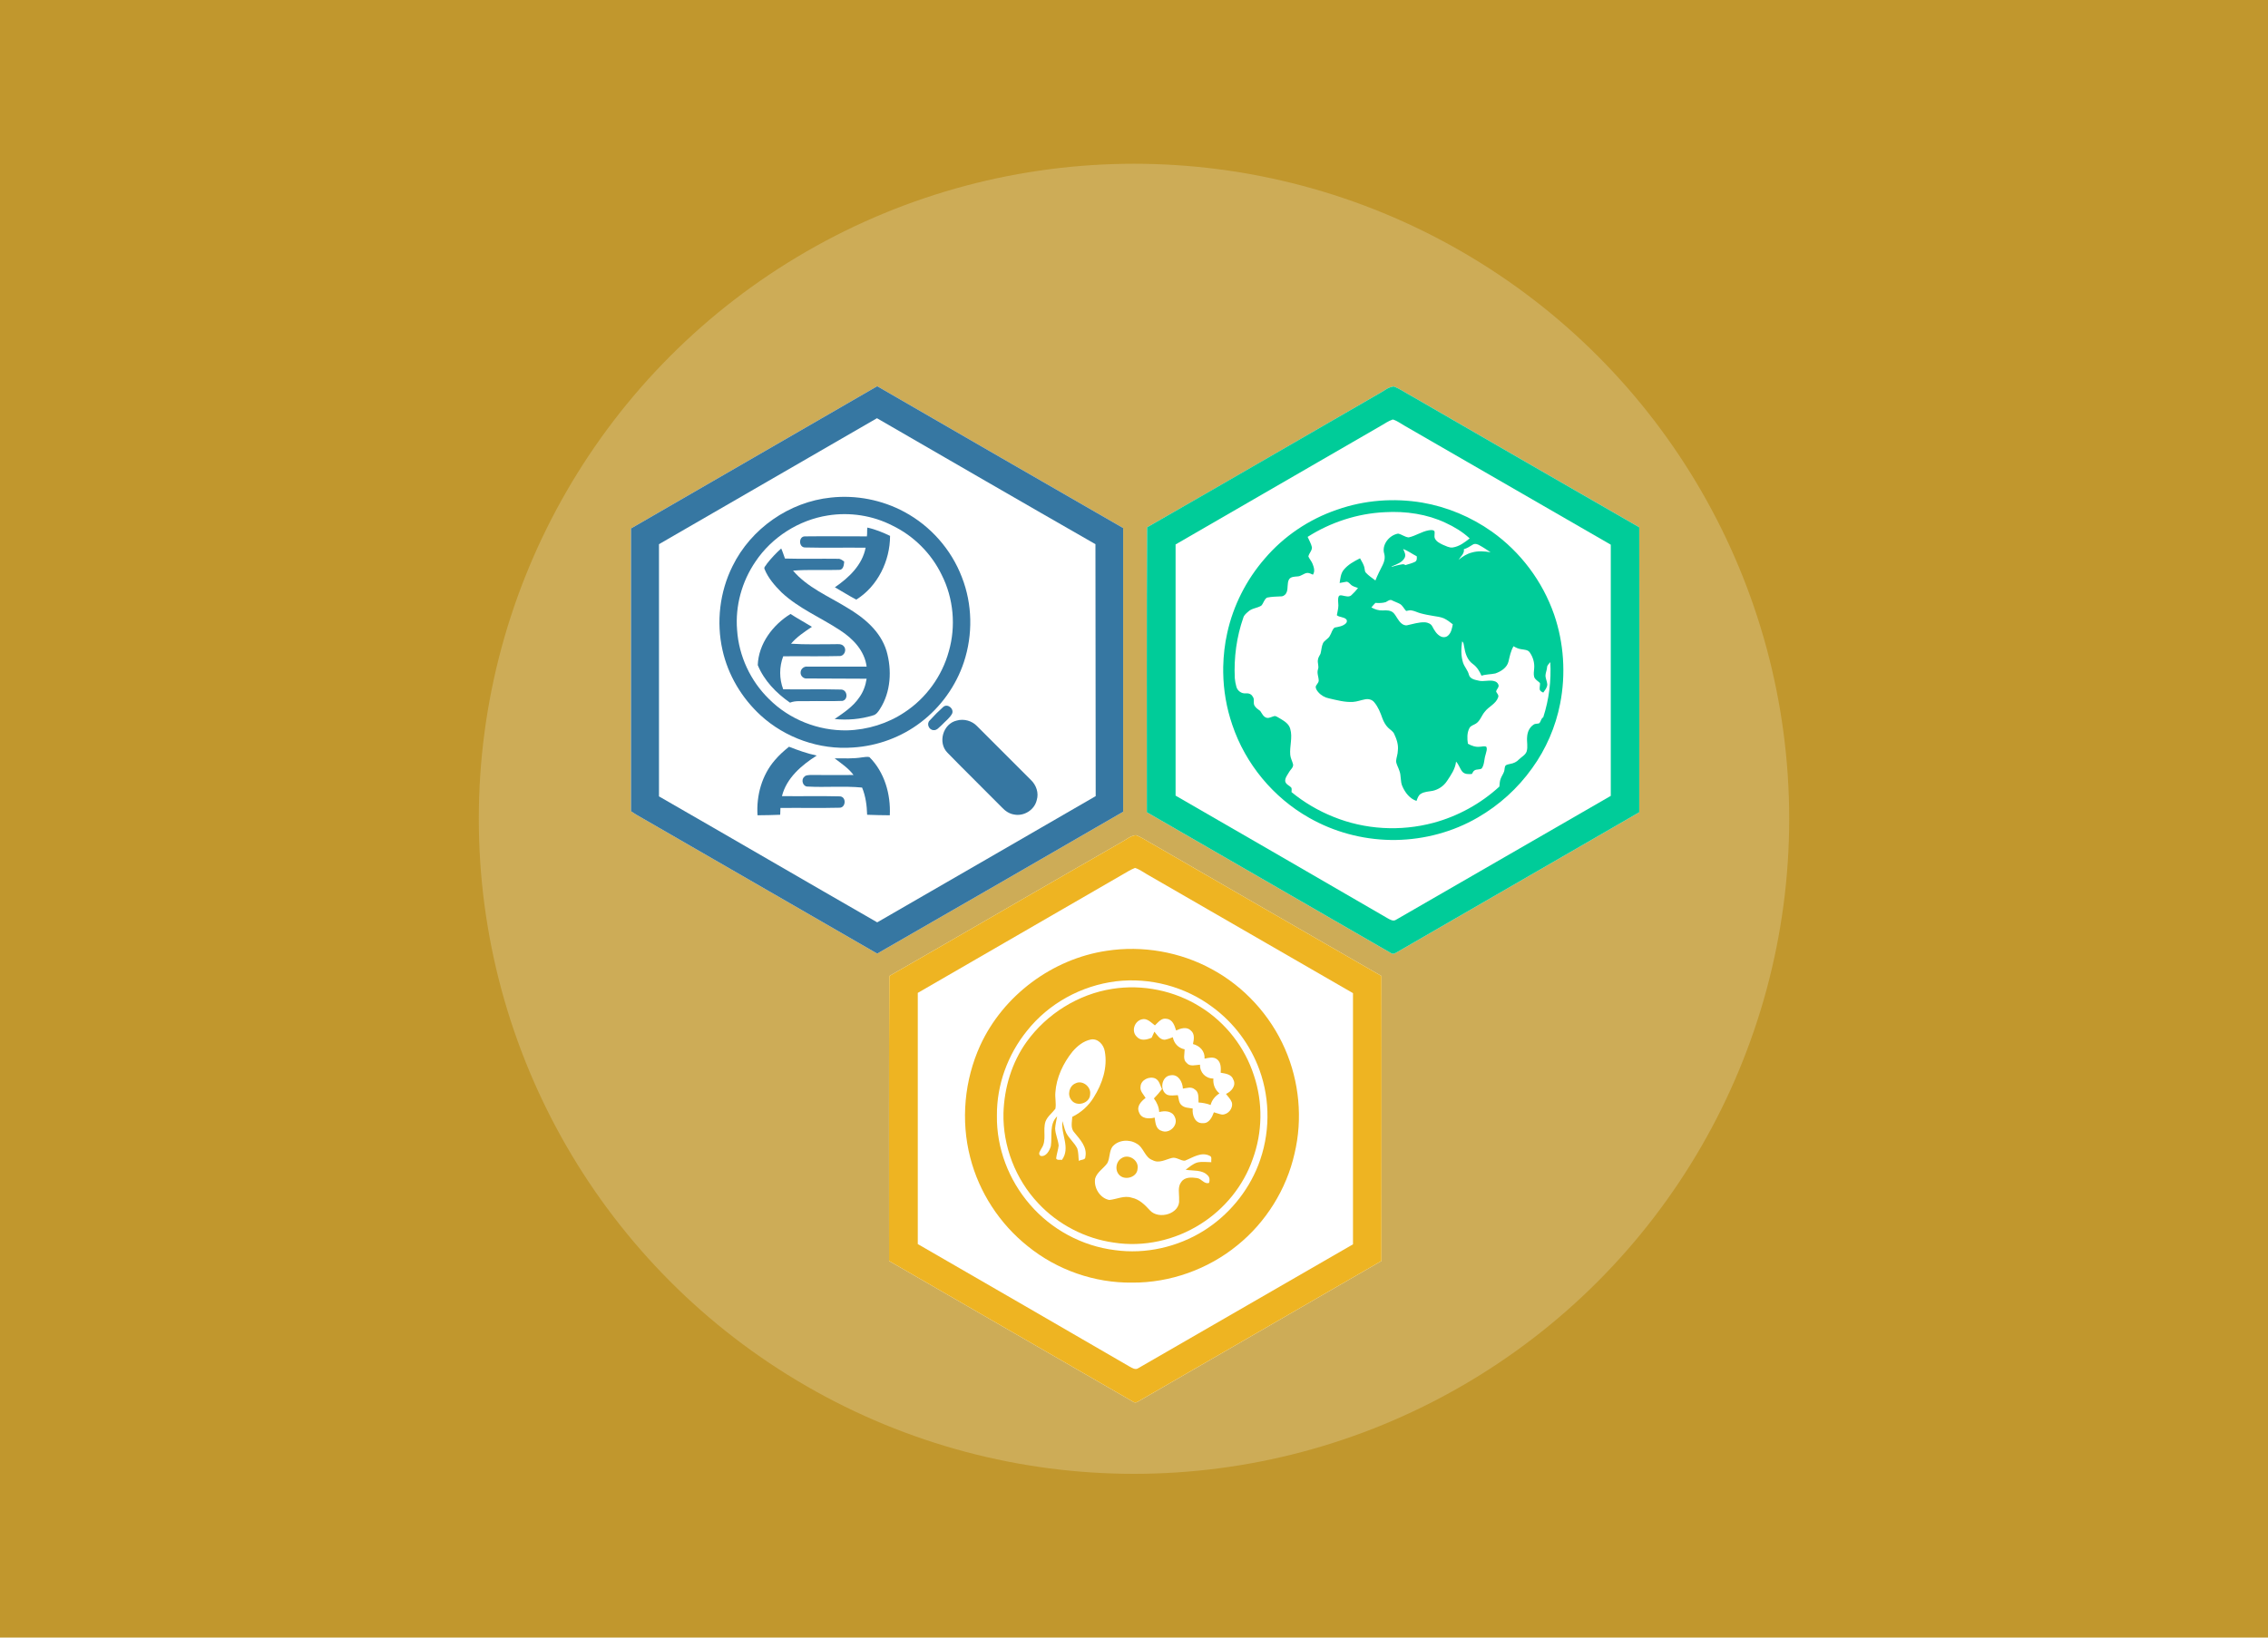 <?xml version="1.0" encoding="utf-8"?>
<!-- Generator: Adobe Illustrator 18.1.1, SVG Export Plug-In . SVG Version: 6.00 Build 0)  -->
<svg version="1.2" baseProfile="tiny" id="Layer_1" xmlns="http://www.w3.org/2000/svg" xmlns:xlink="http://www.w3.org/1999/xlink"
	 x="0px" y="0px" viewBox="0 0 900 650" xml:space="preserve">
<rect fill="#C1972D" width="900" height="650"/>
<circle fill="#CDAC57" cx="450" cy="325" r="260"/>
<g>
	<g>
		<g>
			<path fill="#FFFFFF" d="M444.8,334.4c2-1,3.7-2.7,6-2.9c2.6,1,4.9,2.7,7.4,4c30,17.3,60,34.7,90,51.9c0.1,37.7,0,75.4,0,113.1
				c-32.2,18.6-64.4,37.2-96.6,55.8c-0.7,0.5-1.5,0.5-2.1,0c-32.2-18.6-64.4-37.2-96.7-55.8c0-37.7-0.1-75.4,0.1-113.1
				C383.6,369.8,414.1,352,444.8,334.4z"/>
		</g>
		<g>
			<path fill="#EEB422" d="M444.8,334.4c2-1,3.7-2.7,6-2.9c2.6,1,4.9,2.7,7.4,4c30,17.3,60,34.7,90,51.9c0.1,37.7,0,75.4,0,113.1
				c-32.2,18.6-64.4,37.2-96.6,55.8c-0.7,0.5-1.5,0.5-2.1,0c-32.2-18.6-64.4-37.2-96.7-55.8c0-37.7-0.1-75.4,0.1-113.1
				C383.6,369.8,414.1,352,444.8,334.4z M445.5,347.1c-27.1,15.7-54.2,31.3-81.3,47c0,33.2,0,66.5,0,99.7c28,16.2,56,32.3,84,48.6
				c1.1,0.6,2.4,1.5,3.6,0.6c28.4-16.4,56.7-32.7,85.1-49.1c0-33.2,0-66.5,0-99.7c-27.3-15.7-54.5-31.5-81.8-47.2
				c-1.6-0.9-3-2-4.7-2.5C448.6,345.2,447.1,346.2,445.5,347.1z"/>
		</g>
		<g>
			<path fill="#EEB422" d="M439.1,377.4c14.2-2.2,29.2,0.4,41.8,7.3c12.8,6.9,23.2,18.3,29,31.6c5.7,13,7.1,27.8,3.8,41.6
				c-3.2,14.2-11.4,27.3-22.7,36.4c-11.6,9.5-26.7,14.9-41.7,14.8c-14.9,0.2-29.8-5-41.4-14.4c-11.2-8.9-19.4-21.5-22.9-35.3
				c-3.8-14.7-2.3-30.7,4-44.5C398.1,395.1,417.6,380.6,439.1,377.4z M442.9,389.5c-13.8,1.7-26.8,8.8-35.4,19.7
				c-7.6,9.4-12,21.4-11.9,33.6c-0.2,12.9,4.7,25.6,13.1,35.3c8.5,9.9,20.7,16.5,33.7,18.1c12.2,1.7,24.9-1.2,35.3-7.7
				c9.7-6.1,17.4-15.3,21.6-26c4.7-12,4.9-25.7,0.5-37.8c-3.6-9.9-10.1-18.7-18.7-25C470.3,391.6,456.3,387.9,442.9,389.5z"/>
		</g>
		<g>
			<path fill="#EEB422" d="M441.4,392.5c12-1.9,24.7,0.7,35,7.2c10,6.2,17.6,16,21.2,27.2c3.6,10.7,3.4,22.6-0.5,33.2
				c-3.7,10.6-11.1,19.7-20.6,25.7c-10.2,6.5-22.7,9.3-34.6,7.4c-11.3-1.6-22.1-7.2-29.9-15.6c-9-9.5-14.1-22.7-13.8-35.8
				c0.3-10,3.3-20.1,9.2-28.3C415.4,402.4,427.9,394.6,441.4,392.5z M451.1,411.5c1.6,1.8,4,1.2,5.9,0.4c0.4-0.8,0.7-1.6,1.1-2.4
				c1.1,1.3,2.1,3.2,4.1,3.2c1.1-0.2,2.2-0.6,3.2-1c0.5,2.5,2.2,4.3,4.7,4.8c0,1.8-0.8,4.1,0.8,5.4c1.3,1.6,3.5,0.8,5.3,0.7
				c-0.1,3.1,2.2,5.5,5.3,5.5c-0.2,2.3,0.6,4.4,2.4,5.9c-1.7,1.1-3,2.6-3.5,4.6c-1.5-0.6-3.2-0.9-4.8-1c-0.1-1.8,0.3-4.1-1.5-5.2
				c-1.4-1.2-3.2-0.5-4.7-0.3c-0.1-2.6-1.8-5.8-4.8-5.3c-3.7,0.3-4.6,6-1.5,7.7c1.4,0.6,2.9,0.2,4.3,0.2c0.4,1.3,0.3,2.9,1.4,3.9
				c1.2,1.2,3,1.1,4.5,1.4c-0.3,2.6,0.9,6,4,5.8c2.5,0.2,3.7-2.4,4.4-4.3c1.1,0.3,2.1,0.7,3.2,0.9c2.4,0.1,4.6-2.5,3.9-4.9
				c-0.5-1.3-1.5-2.2-2.3-3.3c2.1-0.9,4.2-3.3,2.9-5.7c-0.7-2.1-3.1-2.4-5-2.7c0.1-1.8,0.2-4-1.4-5.3c-1.5-1.2-3.4-0.6-5-0.3
				c0.2-3-1.9-5.1-4.6-5.8c0.4-1.8,0.8-4.1-0.9-5.4c-1.6-1.6-4-0.8-5.8,0c-0.6-1.9-1.3-4.3-3.7-4.6c-2.1-0.5-3.4,1.4-4.7,2.6
				c-1.5-1.1-3.1-3-5.2-2.4C450.2,405.3,448.8,409.3,451.1,411.5z M425.6,417.4c-3.7,4.6-6.4,10.3-6.8,16.2c-0.2,2.2,0.4,4.4,0,6.5
				c-1.3,1.7-3.1,3-3.9,5c-1.2,3.5,0.6,7.5-1.6,10.7c-0.4,0.9-1.6,2.1-0.4,3c2.2,0.5,3.6-2.1,4.1-3.9c0.6-4-0.7-8.7,2.5-11.8
				c-0.3,1.6-0.7,3.2-0.8,4.8c0.1,2.4,1.2,4.5,1.4,6.8c-0.2,1.7-0.8,3.4-1,5.1c0.4,0.9,1.6,0.4,2.3,0.6c3.5-4.8-0.5-10.2,0.2-15.4
				c0.5,1.6,0.8,3.2,1.5,4.7c1.2,2.3,3.3,3.9,4.4,6.2c0.5,1.6,0.4,3.3,0.6,4.9c0.8-0.6,2.7-0.3,2.6-1.6c0.8-3.9-2.1-6.9-4.3-9.6
				c-1.7-1.7-1-4.2-0.9-6.3c3.5-1.7,6.5-4.4,8.5-7.7c3.4-5.4,5.6-11.9,4.4-18.3c-0.4-2.6-2.7-5.2-5.5-4.7
				C429.9,413.2,427.5,415.2,425.6,417.4z M452.6,431.3c-0.3,1.8,1.2,3.1,2,4.5c-1.7,1.3-3.7,3.3-2.6,5.7c0.9,2.6,3.9,2.7,6.2,2.1
				c0.3,1.9,0.4,4.5,2.6,5.2c3.2,1.5,7-2.2,5.4-5.4c-1-2.5-4-2.6-6.2-2c-0.1-2-0.9-3.8-2.1-5.4c1.2-1.2,2.2-2.4,3.2-3.7
				c-0.7-1.4-1-3.4-2.6-4.2C456.2,427,452.7,428.6,452.6,431.3z M441.4,455.2c-1.3,1.9-0.9,4.5-2,6.5c-1.5,2.1-4,3.5-4.8,6
				c-0.7,3.7,1.9,7.9,5.6,8.6c3-0.3,5.9-1.9,8.9-0.9c3,0.6,5.2,2.8,7.2,5c3.5,3.9,12.2,1.4,11.6-4.3c0.1-2.3-0.7-5,0.9-7
				c1.4-2,4.1-1.8,6.2-1.5c1.8,0.2,2.9,2.6,4.8,1.9c0.3-1,0.3-2.2-0.6-3c-2.2-2.3-5.8-1.7-8.7-2.2c1.5-1.1,2.9-2.4,4.7-2.9
				c1.8-0.4,3.7-0.1,5.5-0.1c-0.2-0.8,0.4-2.1-0.6-2.5c-3.4-1.8-6.8,0.7-9.9,1.9c-1.7,0.1-3.3-1.5-5.1-1.1c-2.5,0.6-5.2,2.3-7.7,0.9
				c-3.2-1.1-3.5-5.1-6.4-6.6C448.1,452.1,443.7,452.4,441.4,455.2z"/>
		</g>
		<path fill="#EEB422" d="M426.8,430c2.7-1.4,6.2,1.3,5.8,4.3c0,3.6-5.3,5.2-7.4,2.4C423.4,434.6,424.3,431,426.8,430z"/>
		<path fill="#EEB422" d="M445.1,459.7c2.8-1.9,7,0.9,6.3,4.3c-0.2,3.2-4.7,4.6-7,2.6C442.3,464.8,442.7,461.1,445.1,459.7z"/>
	</g>
	<g>
		<g>
			<path fill="#FFFFFF" d="M250.5,209.7c32.5-18.8,65.1-37.6,97.6-56.4c32.5,18.8,65.1,37.6,97.6,56.3c0,37.5,0,75.1,0,112.6
				c-32.5,18.8-65,37.6-97.6,56.3c-31.9-18.4-63.8-36.8-95.7-55.2c-0.7-0.4-1.3-0.9-2-1.3V209.7z"/>
		</g>
		<g>
			<path fill="#3677A2" d="M250.5,209.7c32.5-18.8,65.1-37.6,97.6-56.4c32.5,18.8,65.1,37.6,97.6,56.3c0,37.5,0,75.1,0,112.6
				c-32.5,18.8-65,37.6-97.6,56.3c-31.9-18.4-63.8-36.8-95.7-55.2c-0.7-0.4-1.3-0.9-2-1.3V209.7z M261.5,216c0,33.4,0,66.7,0,100.1
				c28.9,16.6,57.7,33.4,86.6,50c28.9-16.7,57.9-33.4,86.7-50.1c-0.1-33.3,0-66.7-0.1-100c-29-16.6-57.8-33.3-86.7-50
				C319.3,182.6,290.4,199.3,261.5,216z"/>
		</g>
		<g>
			<path fill="#3677A2" d="M329.7,197.5c10-1.1,20.3,0.9,29.2,5.7c10.4,5.6,18.6,14.9,22.8,25.9c4.2,10.7,4.4,22.8,0.8,33.7
				c-3.1,9.4-9.2,17.9-17.1,23.9c-7.7,5.9-17.2,9.4-26.9,10c-13.3,1-26.9-3.8-36.7-12.8c-7.5-6.9-12.9-16-15.1-25.9
				c-2.5-11.1-1.1-23.1,4-33.3C298,209.8,313.2,199.2,329.7,197.5z M328.5,204.6c-11.5,1.8-22.2,8.6-28.7,18.3
				c-5.4,7.9-8.1,17.6-7.3,27.2c0.7,10.3,5.3,20.2,12.7,27.4c8.1,8.1,19.5,12.6,30.9,12.4c8.1-0.2,16.2-2.7,22.9-7.2
				c8.5-5.6,14.8-14.3,17.5-24.1c2.9-10,1.9-21.1-2.8-30.4c-4.1-8.5-11.1-15.5-19.6-19.6C346.3,204.6,337.2,203.2,328.5,204.6z"/>
		</g>
		<path fill="#3677A2" d="M344,212.9c0.2-1.2,0-2.3,0.2-3.5c3.1,0.7,6.1,1.9,9,3.3c0,9.9-4.9,20-13.4,25.3c-2.9-1.5-5.7-3.3-8.5-4.9
			c5.6-3.8,10.9-8.9,12.2-15.7c-8.1-0.1-16.2,0.1-24.2-0.1c-2.4-0.2-2.4-4.3,0-4.4C327.5,212.8,335.7,212.9,344,212.9z"/>
		<path fill="#3677A2" d="M304.3,223.8c1.7-2.2,3.6-4.2,5.7-6.1c0.6,1.3,1,2.7,1.5,4c7,0.2,14,0,21,0.1c1-0.1,1.8,0.6,2.5,1.1
			c-0.1,1.3-0.3,3.3-2,3.3c-6.1,0.2-12.2-0.2-18.3,0.3c5.7,6.7,14,10.1,21.3,14.6c6.8,4,13.4,9.4,15.8,17.3c2.2,7.6,1.7,16.3-2.6,23
			c-0.7,1.1-1.5,2.3-2.9,2.6c-4.9,1.5-10.1,1.9-15.1,1.4c3.6-2.5,7.3-4.9,9.8-8.6c1.6-2.2,2.5-4.8,2.9-7.4c-7.9-0.1-15.7,0-23.6-0.1
			c-1.4,0.2-2.7-1-2.6-2.4c0-1.4,1.4-2.5,2.7-2.3c7.8,0,15.7,0,23.5,0c-0.8-6.3-5.4-11.1-10.5-14.4c-7.7-5.1-16.5-8.7-23.3-15.1
			c-2.7-2.7-5.3-5.7-6.7-9.2C303,225.1,304,224.5,304.3,223.8z"/>
		<path fill="#3677A2" d="M300.7,264c0.3-8.5,6-16,13-20.3c2.8,1.8,5.7,3.4,8.5,5.1c-3,2-6,4-8.3,6.7c5.8,0.4,11.5,0.2,17.3,0.2
			c1.2,0,2.8-0.3,3.7,0.9c1.2,1.4,0.1,3.9-1.8,3.8c-7.4,0.2-14.9,0-22.3,0.1c-1.6,4.2-1.6,8.9,0,13.1c7.7,0.1,15.3-0.1,23,0.1
			c2.5,0.1,2.9,4,0.5,4.5c-4.6,0.2-9.1,0-13.7,0.1c-2.4,0.1-4.9-0.3-7.1,0.6C308,275.1,303.2,270.1,300.7,264z"/>
		<path fill="#3677A2" d="M374.3,280.6c1.7-1.5,4.4,0.7,3.5,2.7c-1,1.8-2.7,3-4.1,4.5c-1,0.8-1.9,2.2-3.3,2
			c-1.8-0.1-2.8-2.5-1.5-3.8C370.6,284.1,372.4,282.3,374.3,280.6z"/>
		<path fill="#3677A2" d="M379.7,286c2.8-0.8,6,0.1,8,2.2c7.1,7.1,14.3,14.3,21.4,21.4c2.1,2,3.2,5.1,2.3,8c-0.9,3.9-5.1,6.5-9,5.7
			c-1.9-0.3-3.5-1.4-4.8-2.8c-7.2-7.3-14.5-14.4-21.6-21.7C372,294.8,374.2,287.2,379.7,286z"/>
		<path fill="#3677A2" d="M307.5,301.7c1.7-2,3.6-3.7,5.6-5.3c3.6,1.4,7.2,2.7,11,3.5c-6,3.8-12,8.9-13.8,16.1
			c7.7,0.1,15.4-0.1,23.1,0.1c2.6,0.3,2.2,4.6-0.3,4.5c-7.8,0.2-15.6,0-23.4,0.1c0,0.9-0.1,1.8-0.1,2.7c-3,0.1-6,0.2-9,0.2
			C300.1,315.8,302.3,307.7,307.5,301.7z"/>
		<path fill="#3677A2" d="M331.2,301c3.7,0,7.4,0.2,11-0.4c0.9-0.1,1.9-0.3,2.8-0.1c6,6,8.5,14.7,8.1,23.1c-3,0-6-0.1-9-0.2
			c-0.1-3.7-0.6-7.4-2-10.8c-7.2-0.7-14.5,0-21.7-0.4c-1.8,0-2.6-2.7-1.3-3.8c0.6-0.8,1.7-0.7,2.5-0.8c5.7,0,11.4,0.1,17.1,0
			C336.7,304.9,333.8,303,331.2,301z"/>
	</g>
	<g>
		<g>
			<path fill="#FFFFFF" d="M547.1,156.3c2-1,3.7-2.7,6-2.9c2.6,1,4.9,2.7,7.4,4c30,17.3,60,34.7,90,51.9c0.1,37.7,0,75.4,0,113.1
				c-32.2,18.6-64.4,37.2-96.6,55.8c-0.7,0.5-1.5,0.5-2.1,0c-32.2-18.6-64.4-37.2-96.7-55.8c0-37.7-0.1-75.4,0.1-113.1
				C485.9,191.8,516.4,174,547.1,156.3z"/>
		</g>
		<g>
			<g>
				<path fill="#00CC99" d="M530.6,202.3c10.8-3.8,22.5-4.7,33.8-2.8c9.9,1.7,19.4,5.7,27.6,11.5c11.4,8.1,20.1,19.7,24.7,32.9
					c3.9,11.3,4.7,23.7,2.4,35.4c-1.8,9.2-5.6,18-11.1,25.6c-5.7,8-13.1,14.7-21.6,19.6c-9.8,5.7-21.1,8.7-32.4,8.9h-2.2
					c-11.3-0.2-22.5-3.2-32.3-8.8c-14.2-8-25.3-21.4-30.5-36.9c-2.3-6.7-3.5-13.7-3.6-20.8v-2.2c0.1-4.5,0.6-9.1,1.6-13.5
					c2.4-10.9,7.6-21.1,14.9-29.5C509.4,212.9,519.4,206.1,530.6,202.3z M549.5,203.3c-10.8,0.5-21.5,4-30.6,9.8
					c0.6,1.4,1.4,2.7,1.7,4.1c0.1,1.4-1.2,2.4-1.4,3.7c0.5,1.1,1.3,1.9,1.7,3c0.5,1.3,1,2.9,0.1,4.2c-0.7-0.3-1.4-0.7-2.2-0.7
					c-1.4,0.1-2.5,1.4-4,1.4c-1.2,0.1-2.6,0.1-3.3,1.2c-0.8,1.5-0.3,3.4-0.9,5c-0.3,0.9-1.1,1.6-2,1.7c-1.9,0.1-3.9,0.1-5.8,0.5
					c-1.2,0.7-1.4,2.3-2.3,3.2c-1.6,1-3.7,1-5.1,2.3c-0.8,0.7-1.7,1.4-2,2.4c-2.7,7.7-3.8,15.9-3.4,24.1c0.1,1.1,0.3,2.2,0.6,3.3
					c0.4,1.7,2.1,2.9,3.8,2.7c1.1-0.1,2.2,0.3,2.7,1.3c0.9,1,0,2.6,0.8,3.7c0.5,0.9,1.5,1.4,2.2,2c0.7,1,1.2,2.3,2.5,2.7
					c1.2,0.3,2.2-0.6,3.4-0.7c0.8,0.2,1.5,0.8,2.3,1.2c1.5,0.9,3.2,2,3.7,3.9c1,3.4-0.3,6.9,0,10.3c0.1,1.3,0.8,2.5,1.1,3.7
					c0.2,0.8-0.3,1.5-0.8,2.1c-0.7,0.8-1.1,1.7-1.7,2.6c-0.4,0.7-0.8,1.6-0.5,2.4c0.4,1.1,1.6,1.4,2.3,2.2c0.3,0.5,0.1,1.2,0.1,1.8
					c5,4.1,10.6,7.4,16.6,9.8c12.5,5.1,26.6,5.9,39.7,2.4c9.7-2.6,18.8-7.6,26.2-14.4c0.1-1,0.1-2.1,0.5-3.1c0.4-1.1,1.1-2,1.4-3
					c0.2-0.7,0.1-1.5,0.5-2.2c0.5-0.5,1.3-0.5,1.9-0.7c1.3-0.2,2.6-0.8,3.5-1.8c1-1,2.5-1.7,3-3.1c0.6-1.9,0-3.9,0.2-5.8
					c0.1-1.9,0.9-3.8,2.6-4.9c0.7-0.5,1.6-0.2,2.3-0.6c0.6-0.7,0.6-1.8,1.5-2.3c2.3-7.1,3.2-14.5,2.8-21.9c-0.5,0.7-1.3,1.2-1.3,2.2
					c-0.1,1-0.5,1.9-0.6,2.9c-0.1,1.3,0.6,2.4,0.7,3.7c0,1.3-0.9,2.3-1.6,3.3c-0.6-0.3-1.3-0.6-1.4-1.3c-0.1-0.8,0.2-1.7,0.1-2.5
					c-0.8-0.8-1.9-1.3-2.3-2.4c-0.3-1.1-0.1-2.3,0-3.4c0.2-2.3-0.5-4.6-1.8-6.4c-0.7-1-2.1-1-3.2-1.2c-1.1-0.1-2.2-0.6-3.2-1.2
					c-1.1,1.9-1.5,4-2,6.1c-0.6,2.4-2.9,3.9-5.2,4.7c-1.8,0.4-3.7,0.3-5.5,0.9c-0.8-1.8-1.8-3.5-3.5-4.7c-2.2-1.6-3-4.3-3.4-6.9
					c-0.2-0.7-0.1-1.6-0.8-2c-0.4,2.8-0.5,5.7,0.4,8.5c0.6,1.7,1.9,3,2.3,4.7c0.4,1.6,2.2,2,3.6,2.3c2.3,0.7,4.7-0.5,6.9,0.4
					c0.7,0.3,1.3,1,1.3,1.8c-0.1,0.8-0.8,1.3-1,2.1c0.2,0.8,1.2,1.4,0.8,2.4c-0.9,2.6-3.7,3.6-5.3,5.7c-1.3,1.5-1.8,3.6-3.5,4.7
					c-0.9,0.6-2.1,0.8-2.6,1.8c-1,1.9-0.9,4.2-0.6,6.2c1.4,0.8,3.1,1.4,4.7,1.2c0.9,0,1.8-0.4,2.6,0c0.5,1-0.1,2.2-0.3,3.2
					c-0.6,1.8-0.4,3.8-1.5,5.4c-0.8,0.6-2,0.2-2.9,0.8c-0.5,0.3-0.7,0.9-1,1.4c-1.3,0.1-2.8,0.2-3.8-0.9c-1-1.2-1.4-2.9-2.5-4
					c-0.3,2.9-2,5.3-3.6,7.7c-1.3,2-3.4,3.4-5.7,3.9c-1.6,0.3-3.3,0.3-4.7,1.2c-1,0.6-1.3,1.8-1.7,2.8c-2.7-0.9-4.5-3.3-5.6-5.8
					c-0.9-2-0.4-4.2-1.2-6.2c-0.4-1.3-1.2-2.5-1.3-3.8c0.1-1.4,0.7-2.8,0.7-4.2c0.3-2.3-0.5-4.6-1.5-6.7c-0.5-1-1.6-1.6-2.4-2.4
					c-1-1-1.7-2.3-2.2-3.6c-0.8-2.3-1.7-4.6-3.3-6.5c-0.9-1.1-2.4-1.4-3.7-1.1c-1.6,0.3-3.1,0.9-4.7,1c-3.2,0.2-6.4-0.7-9.5-1.4
					c-1.6-0.3-3.2-1.2-4.3-2.5c-0.5-0.6-1-1.3-1-2.1c0.2-0.9,1.1-1.4,1.2-2.4c0-1.5-0.8-3-0.3-4.5c0.5-1.3-0.3-2.6,0-3.9
					c0.1-0.9,0.7-1.6,1-2.3c0.4-1.4,0.4-2.9,1-4.2c0.6-1.2,2.1-1.7,2.7-2.9c0.7-1.1,0.9-2.5,1.9-3.3c1.5-0.3,3.2-0.5,4.4-1.6
					c0.5-0.4,0.7-1.2,0.2-1.7c-1-1-2.6-0.7-3.7-1.6c0.2-1.3,0.6-2.6,0.6-3.9c0-1.2-0.3-2.4,0.1-3.5c0.3-0.7,1.1-0.5,1.6-0.4
					c1.1,0.2,2.5,0.7,3.4-0.1c1-0.9,1.9-1.9,2.7-2.9c-1-0.4-2.1-0.6-2.9-1.4c-0.5-0.4-0.9-1.1-1.7-1.1c-0.9,0.1-1.8,0.4-2.7,0.5
					c0.3-1.8,0.4-3.7,1.6-5.2c1.7-2.1,4.1-3.4,6.5-4.6c0.7,1.3,1.6,2.6,1.8,4.1c0.1,0.5,0.1,1.2,0.5,1.6c1.1,1.2,2.5,2.1,3.8,3.1
					c0.8-2.1,1.9-4.2,2.9-6.2c0.7-1.4,1-2.9,0.6-4.4c-1.1-3.6,2-7.4,5.5-8c1.5,0.3,2.7,1.4,4.2,1.5c2.8-0.6,5.1-2.3,7.9-2.8
					c0.8-0.1,1.7-0.3,2.3,0.3c0.3,0.9-0.2,2,0.2,2.9c0.6,1.3,1.9,1.9,3.1,2.5c1.3,0.5,2.6,1.3,4,1.1c2.6-0.4,4.7-2,6.7-3.6
					c-2.8-2.6-6.1-4.6-9.6-6.2C566.4,204.1,557.9,202.8,549.5,203.3z M584.4,216.2c-1.1,0.7-2.2,1.4-3.5,1.8
					c0.3,1.7-1.3,2.9-2.1,4.2c1.6-1.3,3.3-2.4,5.3-2.9c2.4-0.7,5-0.5,7.4-0.1c-1.4-0.9-2.8-1.9-4.3-2.7
					C586.4,216,585.3,215.6,584.4,216.2z M556.8,217.9c0.5,1.1,1.2,2.3,0.6,3.5c-1,1.9-3.2,2.6-5.1,3.4c0,0.1-0.1,0.1-0.1,0.2
					c1.4-0.4,2.8-0.8,4.2-1c0.5-0.1,0.9,0,1.3,0.3c1.3-0.4,2.6-0.7,3.8-1.3c0.8-0.4,0.8-1.4,0.7-2.2
					C560.4,219.9,558.7,218.6,556.8,217.9z M549.9,239c-1.3,0.4-2.8,0.4-4.1,0.3c-0.6,0.6-1.1,1.2-1.6,1.8c1.4,0.8,3,1.3,4.6,1.2
					c1.4-0.1,3.1-0.1,4.2,1c1.2,1.3,1.8,3.1,3.2,4.2c0.6,0.5,1.4,0.8,2.1,0.7c2.4-0.5,4.7-1.3,7.2-1.2c1.1,0.1,2.4,0.6,2.9,1.7
					c0.8,1.5,1.7,3.1,3.3,3.9c1,0.5,2.2,0.4,3-0.4c1.2-1.1,1.5-2.8,1.8-4.4c-1.1-0.9-2.3-1.8-3.6-2.4c-1.3-0.5-2.6-0.7-4-0.9
					c-1.8-0.3-3.5-0.6-5.3-1.1c-1.1-0.3-2.2-0.9-3.4-1.1c-0.7-0.2-1.4,0.1-2.2,0.2c-0.9-0.9-1.4-2.2-2.5-2.8
					c-0.9-0.5-1.9-0.8-2.9-1.3C551.6,237.7,550.7,238.6,549.9,239z"/>
			</g>
		</g>
		<g>
			<path fill="#00CC99" d="M547.1,156.3c2-1,3.7-2.7,6-2.9c2.6,1,4.9,2.7,7.4,4c30,17.3,60,34.7,90,51.9c0.1,37.7,0,75.4,0,113.1
				c-32.2,18.6-64.4,37.2-96.6,55.8c-0.7,0.5-1.5,0.5-2.1,0c-32.2-18.6-64.4-37.2-96.7-55.8c0-37.7-0.1-75.4,0.1-113.1
				C485.8,191.8,516.4,174,547.1,156.3z M547.8,169.1c-27.1,15.7-54.2,31.3-81.3,47c0,33.2,0,66.5,0,99.7c28,16.2,56,32.3,84,48.6
				c1.1,0.6,2.4,1.5,3.6,0.6c28.4-16.4,56.7-32.7,85.1-49.1c0-33.2,0-66.5,0-99.7c-27.3-15.7-54.5-31.5-81.8-47.2
				c-1.6-0.9-3-2-4.7-2.5C550.9,167.1,549.4,168.2,547.8,169.1z"/>
		</g>
	</g>
</g>
</svg>
